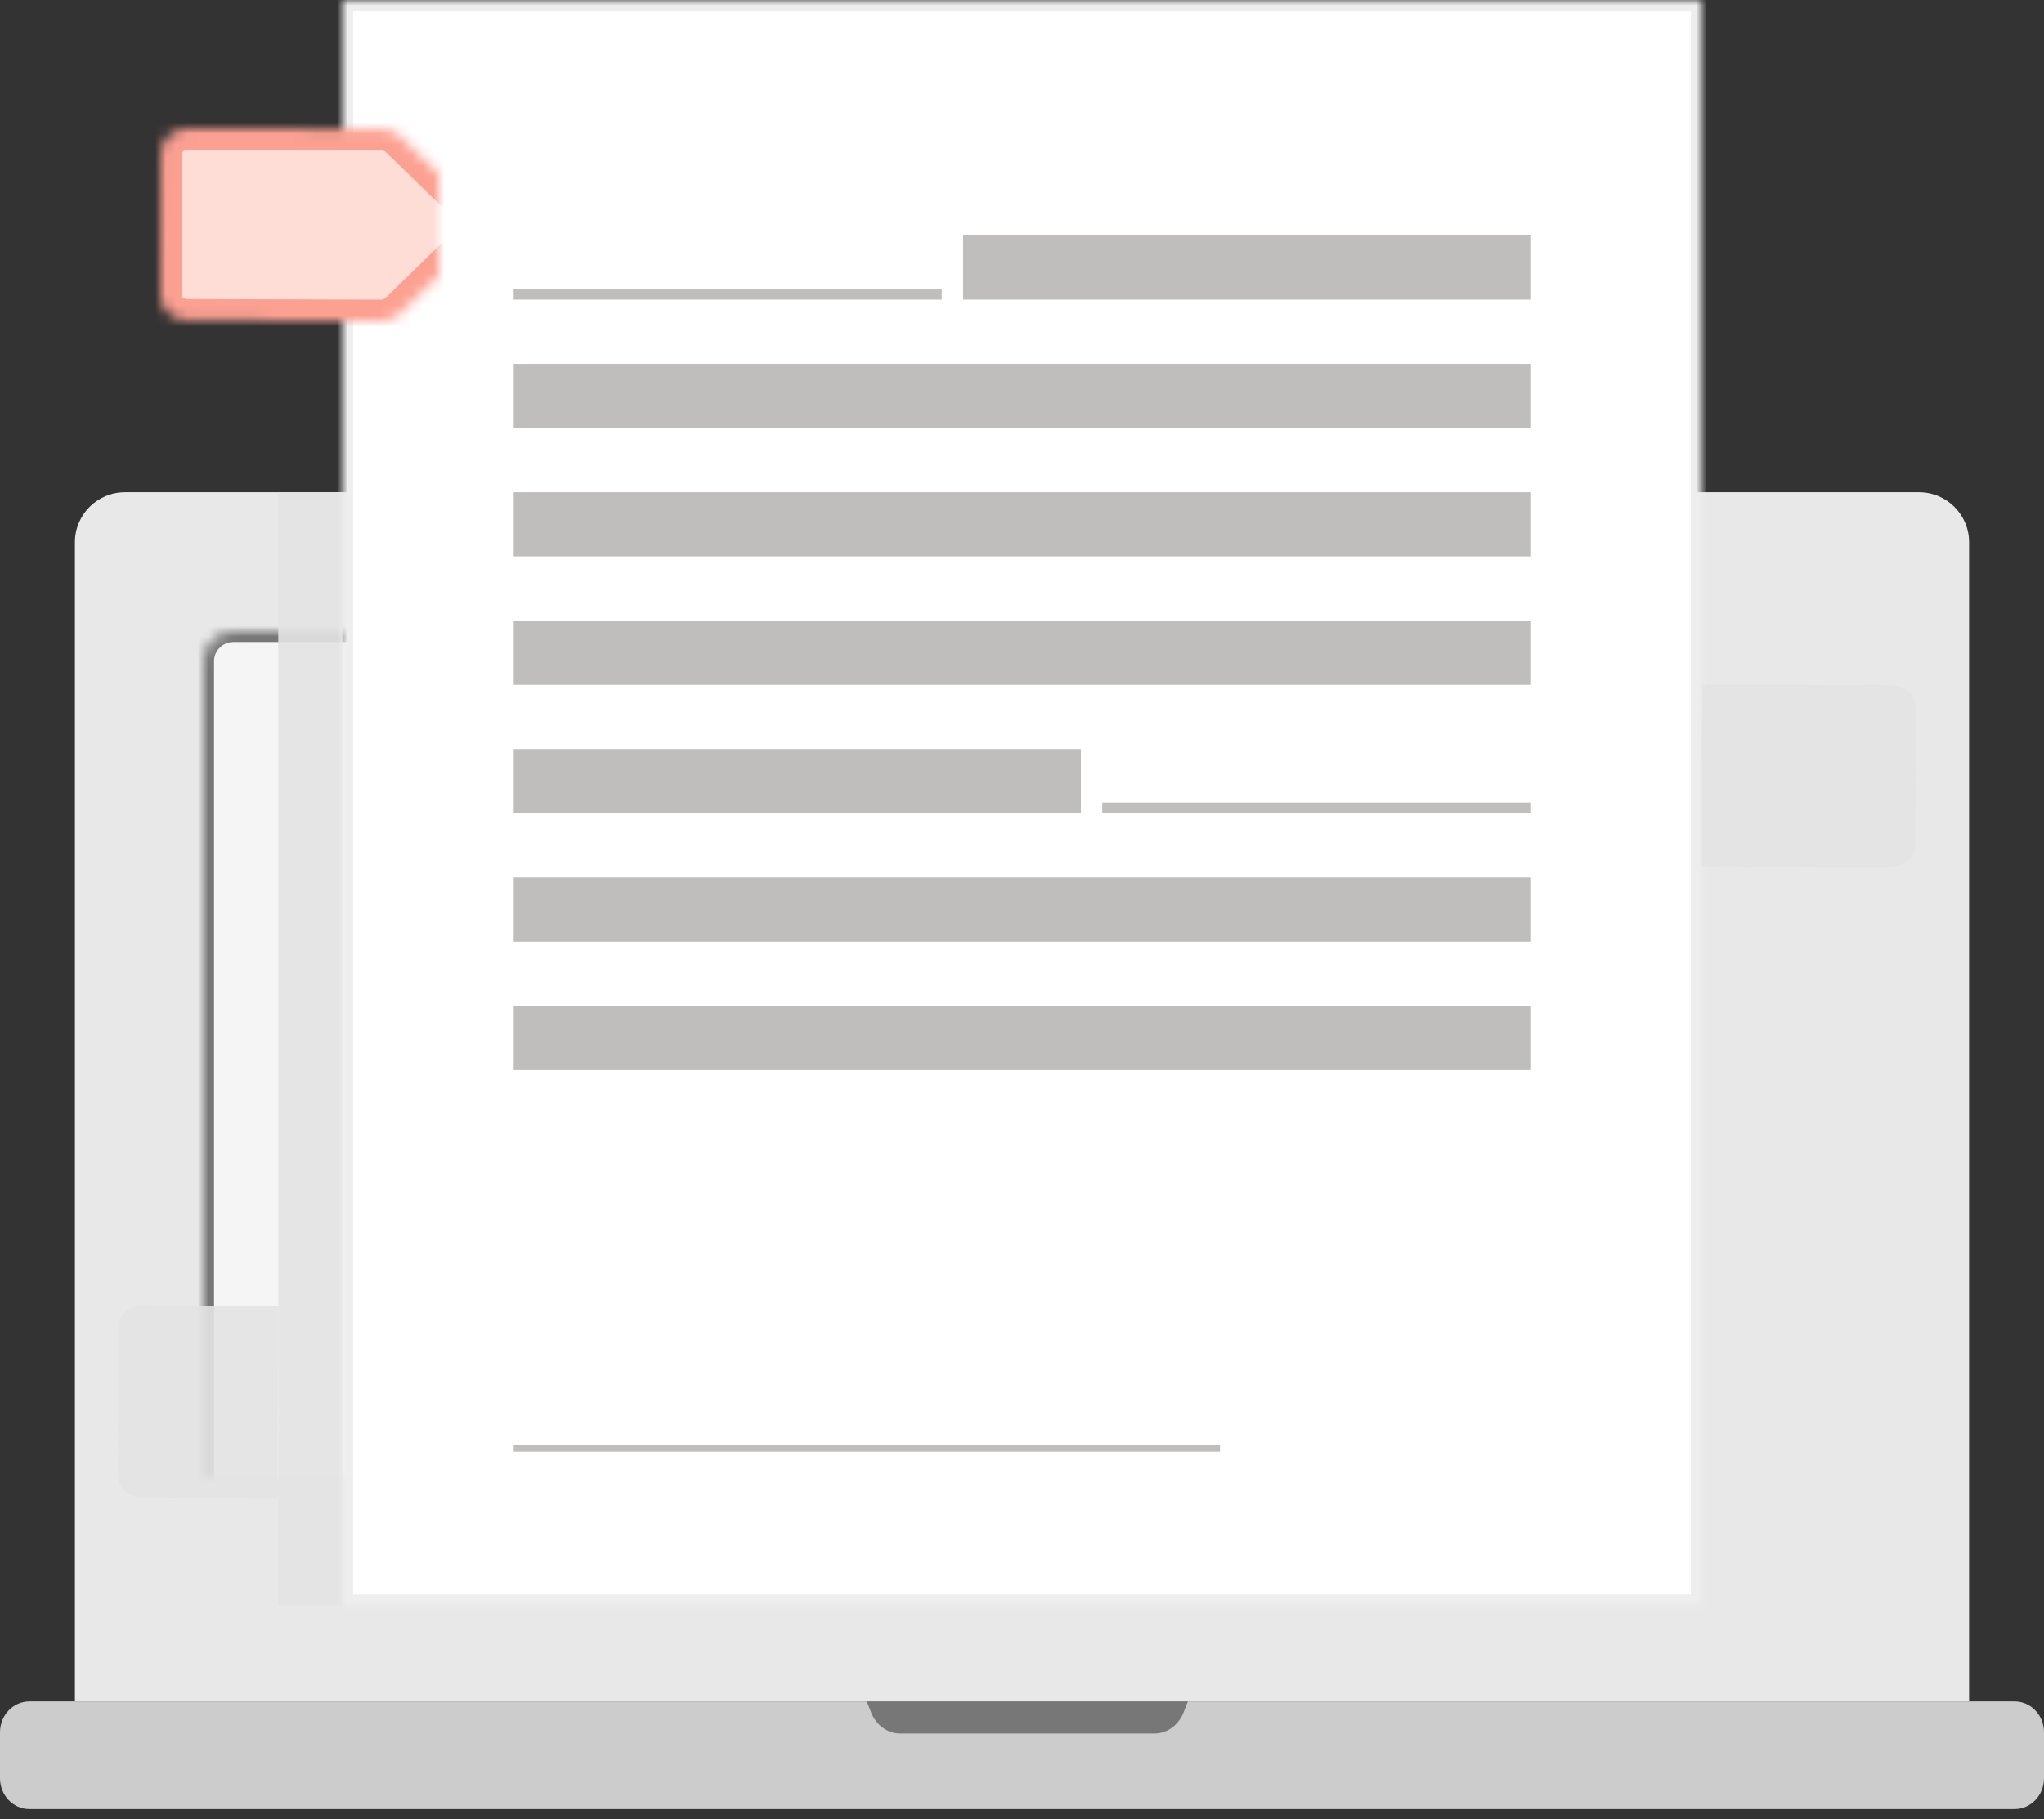 <?xml version="1.0" encoding="UTF-8" standalone="no"?>
<svg width="191px" height="170px" viewBox="0 0 191 170" version="1.1" xmlns="http://www.w3.org/2000/svg" xmlns:xlink="http://www.w3.org/1999/xlink">
    <rect x="0" y="0" width="191" height="170" fill="#333333" stroke="none"/>
    <!-- Generator: Sketch 42 (36781) - http://www.bohemiancoding.com/sketch -->
    <title>Group 12</title>
    <desc>Created with Sketch.</desc>
    <defs>
        <path d="M19,105 L19,15.788 C19,14.251 20.259,13 21.806,13 L170.194,13 C171.741,13 173,14.251 173,15.788 L173,105 L19,105 Z" id="path-1"></path>
        <mask id="mask-2" maskContentUnits="userSpaceOnUse" maskUnits="objectBoundingBox" x="0" y="0" width="154" height="92" fill="white">
            <use xlink:href="#path-1"></use>
        </mask>
        <polygon id="path-3" points="0 150 127 150 127 0 0 0"></polygon>
        <mask id="mask-4" maskContentUnits="userSpaceOnUse" maskUnits="objectBoundingBox" x="0" y="0" width="127" height="150" fill="white">
            <use xlink:href="#path-3"></use>
        </mask>
        <path d="M24.562,18 L24.555,18 L24.555,18 L6.533,17.947 C5.133,17.944 3.996,16.927 4,15.681 L4.035,2.254 C4.037,1.011 5.175,0 6.571,0 L6.577,0 L24.601,0.053 C25.259,0.054 25.884,0.281 26.357,0.687 L33.231,7.387 C33.724,7.81 33.998,8.388 34,9.007 C34,9.627 33.724,10.203 33.225,10.633 L26.333,17.357 C25.851,17.775 25.224,18 24.562,18 Z" id="path-5"></path>
        <mask id="mask-6" maskContentUnits="userSpaceOnUse" maskUnits="objectBoundingBox" x="0" y="0" width="30" height="18" fill="white">
            <use xlink:href="#path-5"></use>
        </mask>
        <path d="M24.562,125 L24.555,125 L24.555,125 L6.532,124.947 C5.86,124.947 5.224,124.711 4.747,124.289 C4.264,123.86 3.998,123.289 4,122.681 L4.033,109.255 C4.037,108.009 5.174,107 6.571,107 L6.577,107 L24.601,107.052 C25.259,107.053 25.883,107.278 26.357,107.685 L33.233,114.386 C33.723,114.808 33.998,115.387 34,116.007 C34,116.626 33.725,117.203 33.225,117.634 L26.335,124.357 C25.85,124.775 25.224,125 24.562,125 Z" id="path-7"></path>
        <mask id="mask-8" maskContentUnits="userSpaceOnUse" maskUnits="objectBoundingBox" x="0" y="0" width="30" height="18" fill="white">
            <use xlink:href="#path-7"></use>
        </mask>
        <path d="M142.666,65.357 L135.775,58.633 C135.276,58.202 135,57.625 135,57.006 C135.002,56.387 135.276,55.807 135.768,55.386 L142.643,48.685 C143.117,48.278 143.74,48.053 144.399,48.053 L162.423,48 L162.428,48 C163.825,48 164.962,49.008 164.966,50.254 L165,63.679 C165.004,64.926 163.867,65.944 162.466,65.945 L144.445,66 L144.445,66 L144.439,66 C143.776,66 143.15,65.774 142.666,65.357 Z" id="path-9"></path>
        <mask id="mask-10" maskContentUnits="userSpaceOnUse" maskUnits="objectBoundingBox" x="0" y="0" width="30" height="18" fill="white">
            <use xlink:href="#path-9"></use>
        </mask>
    </defs>
    <g id="New-NDSE_Homepage_V7" stroke="none" stroke-width="1" fill="none" fill-rule="evenodd">
        <g id="New-NDSE_v7_Homepage_1_Intro_VD" transform="translate(-704, -427)">
            <g id="Group-11" transform="translate(167, 151)">
                <g id="Group-7" transform="translate(107, 228)">
                    <g id="Group-12" transform="translate(430, 48)">
                        <g id="Group-10" transform="translate(0, 46)">
                            <path d="M7,113 L184,113 L184,4.678 C184,2.096 181.905,0 179.32,0 L11.68,0 C9.095,0 7,2.096 7,4.678 L7,113 Z" id="Fill-1" fill="#E8E8E8"></path>
                            <use id="Fill-5" stroke="#777777" mask="url(#mask-2)" stroke-width="2" fill="#F5F5F5" xlink:href="#path-1"></use>
                            <path d="M188.252,123.064 L2.748,123.064 C1.23,123.064 0,121.773 0,120.179 L0,115.885 C0,114.291 1.23,113 2.748,113 L188.252,113 C189.77,113 191,114.291 191,115.885 L191,120.179 C191,121.773 189.77,123.064 188.252,123.064" id="Fill-9" fill="#CCCCCC"></path>
                            <path d="M107.873,116 L84.127,116 C82.94,116 81.869,115.22 81.396,114.015 L81,113 L111,113 L110.604,114.015 C110.131,115.22 109.06,116 107.873,116" id="Fill-13" fill="#777777"></path>
                            <polygon id="Fill-16" fill="#E3E3E3" style="mix-blend-mode: multiply;" opacity="0.9" points="26 104 32 104 32 0 26 0"></polygon>
                        </g>
                        <g id="Group-2" transform="translate(32, 0)">
                            <use id="Fill-18" stroke="#EEEEEE" mask="url(#mask-4)" stroke-width="2" fill="#FFFFFF" xlink:href="#path-3"></use>
                            <polygon id="Fill-21" fill="#BFBEBD" points="16 135.661 82 135.661 82 135 16 135"></polygon>
                            <polygon id="Fill-28" fill="#BFBEBD" points="58 28 111 28 111 22 58 22"></polygon>
                            <polygon id="Fill-28-Copy" fill="#BFBEBD" points="16 40 111 40 111 34 16 34"></polygon>
                            <polygon id="Fill-28-Copy-2" fill="#BFBEBD" points="16 52 111 52 111 46 16 46"></polygon>
                            <polygon id="Fill-28-Copy-3" fill="#BFBEBD" points="16 64 111 64 111 58 16 58"></polygon>
                            <polygon id="Fill-28-Copy-4" fill="#BFBEBD" points="16 76 69 76 69 70 16 70"></polygon>
                            <polygon id="Fill-28-Copy-5" fill="#BFBEBD" points="16 88 111 88 111 82 16 82"></polygon>
                            <polygon id="Fill-28-Copy-6" fill="#BFBEBD" points="16 100 111 100 111 94 16 94"></polygon>
                            <polygon id="Fill-29" fill="#BFBEBD" points="16 28 56 28 56 27 16 27"></polygon>
                            <polygon id="Fill-29-Copy" fill="#BFBEBD" points="71 76 111 76 111 75 71 75"></polygon>
                        </g>
                        <g id="Group-8" transform="translate(11, 12)">
                            <use id="Stroke-32" stroke="#FCA192" mask="url(#mask-6)" stroke-width="4" fill="#FFDDD7" xlink:href="#path-5"></use>
                            <path d="M14.954,128 L2.222,127.947 C0.993,127.946 -0.004,126.996 1.09354406e-05,125.829 L0.034,112.109 C0.036,110.942 1.037,109.998 2.266,110 L15,110.053 L14.954,128 Z" id="Fill-78" fill="#E3E3E3" style="mix-blend-mode: multiply;" opacity="0.9"></path>
                            <path d="M148.047,52 L165.713,52.048 C166.979,52.051 168.004,52.948 168,54.051 L167.965,67.009 C167.963,68.112 166.934,69.004 165.668,69 L148,68.952 L148.047,52 Z" id="Fill-80" fill="#E3E3E3" style="mix-blend-mode: multiply;" opacity="0.9"></path>
                            <use id="Stroke-84" stroke="#FFC820" mask="url(#mask-8)" stroke-width="4" fill="#FFE490" xlink:href="#path-7"></use>
                            <use id="Stroke-118" stroke="#55DCE1" mask="url(#mask-10)" stroke-width="4" fill="#AAF3F5" xlink:href="#path-9"></use>
                        </g>
                    </g>
                </g>
            </g>
        </g>
    </g>
</svg>